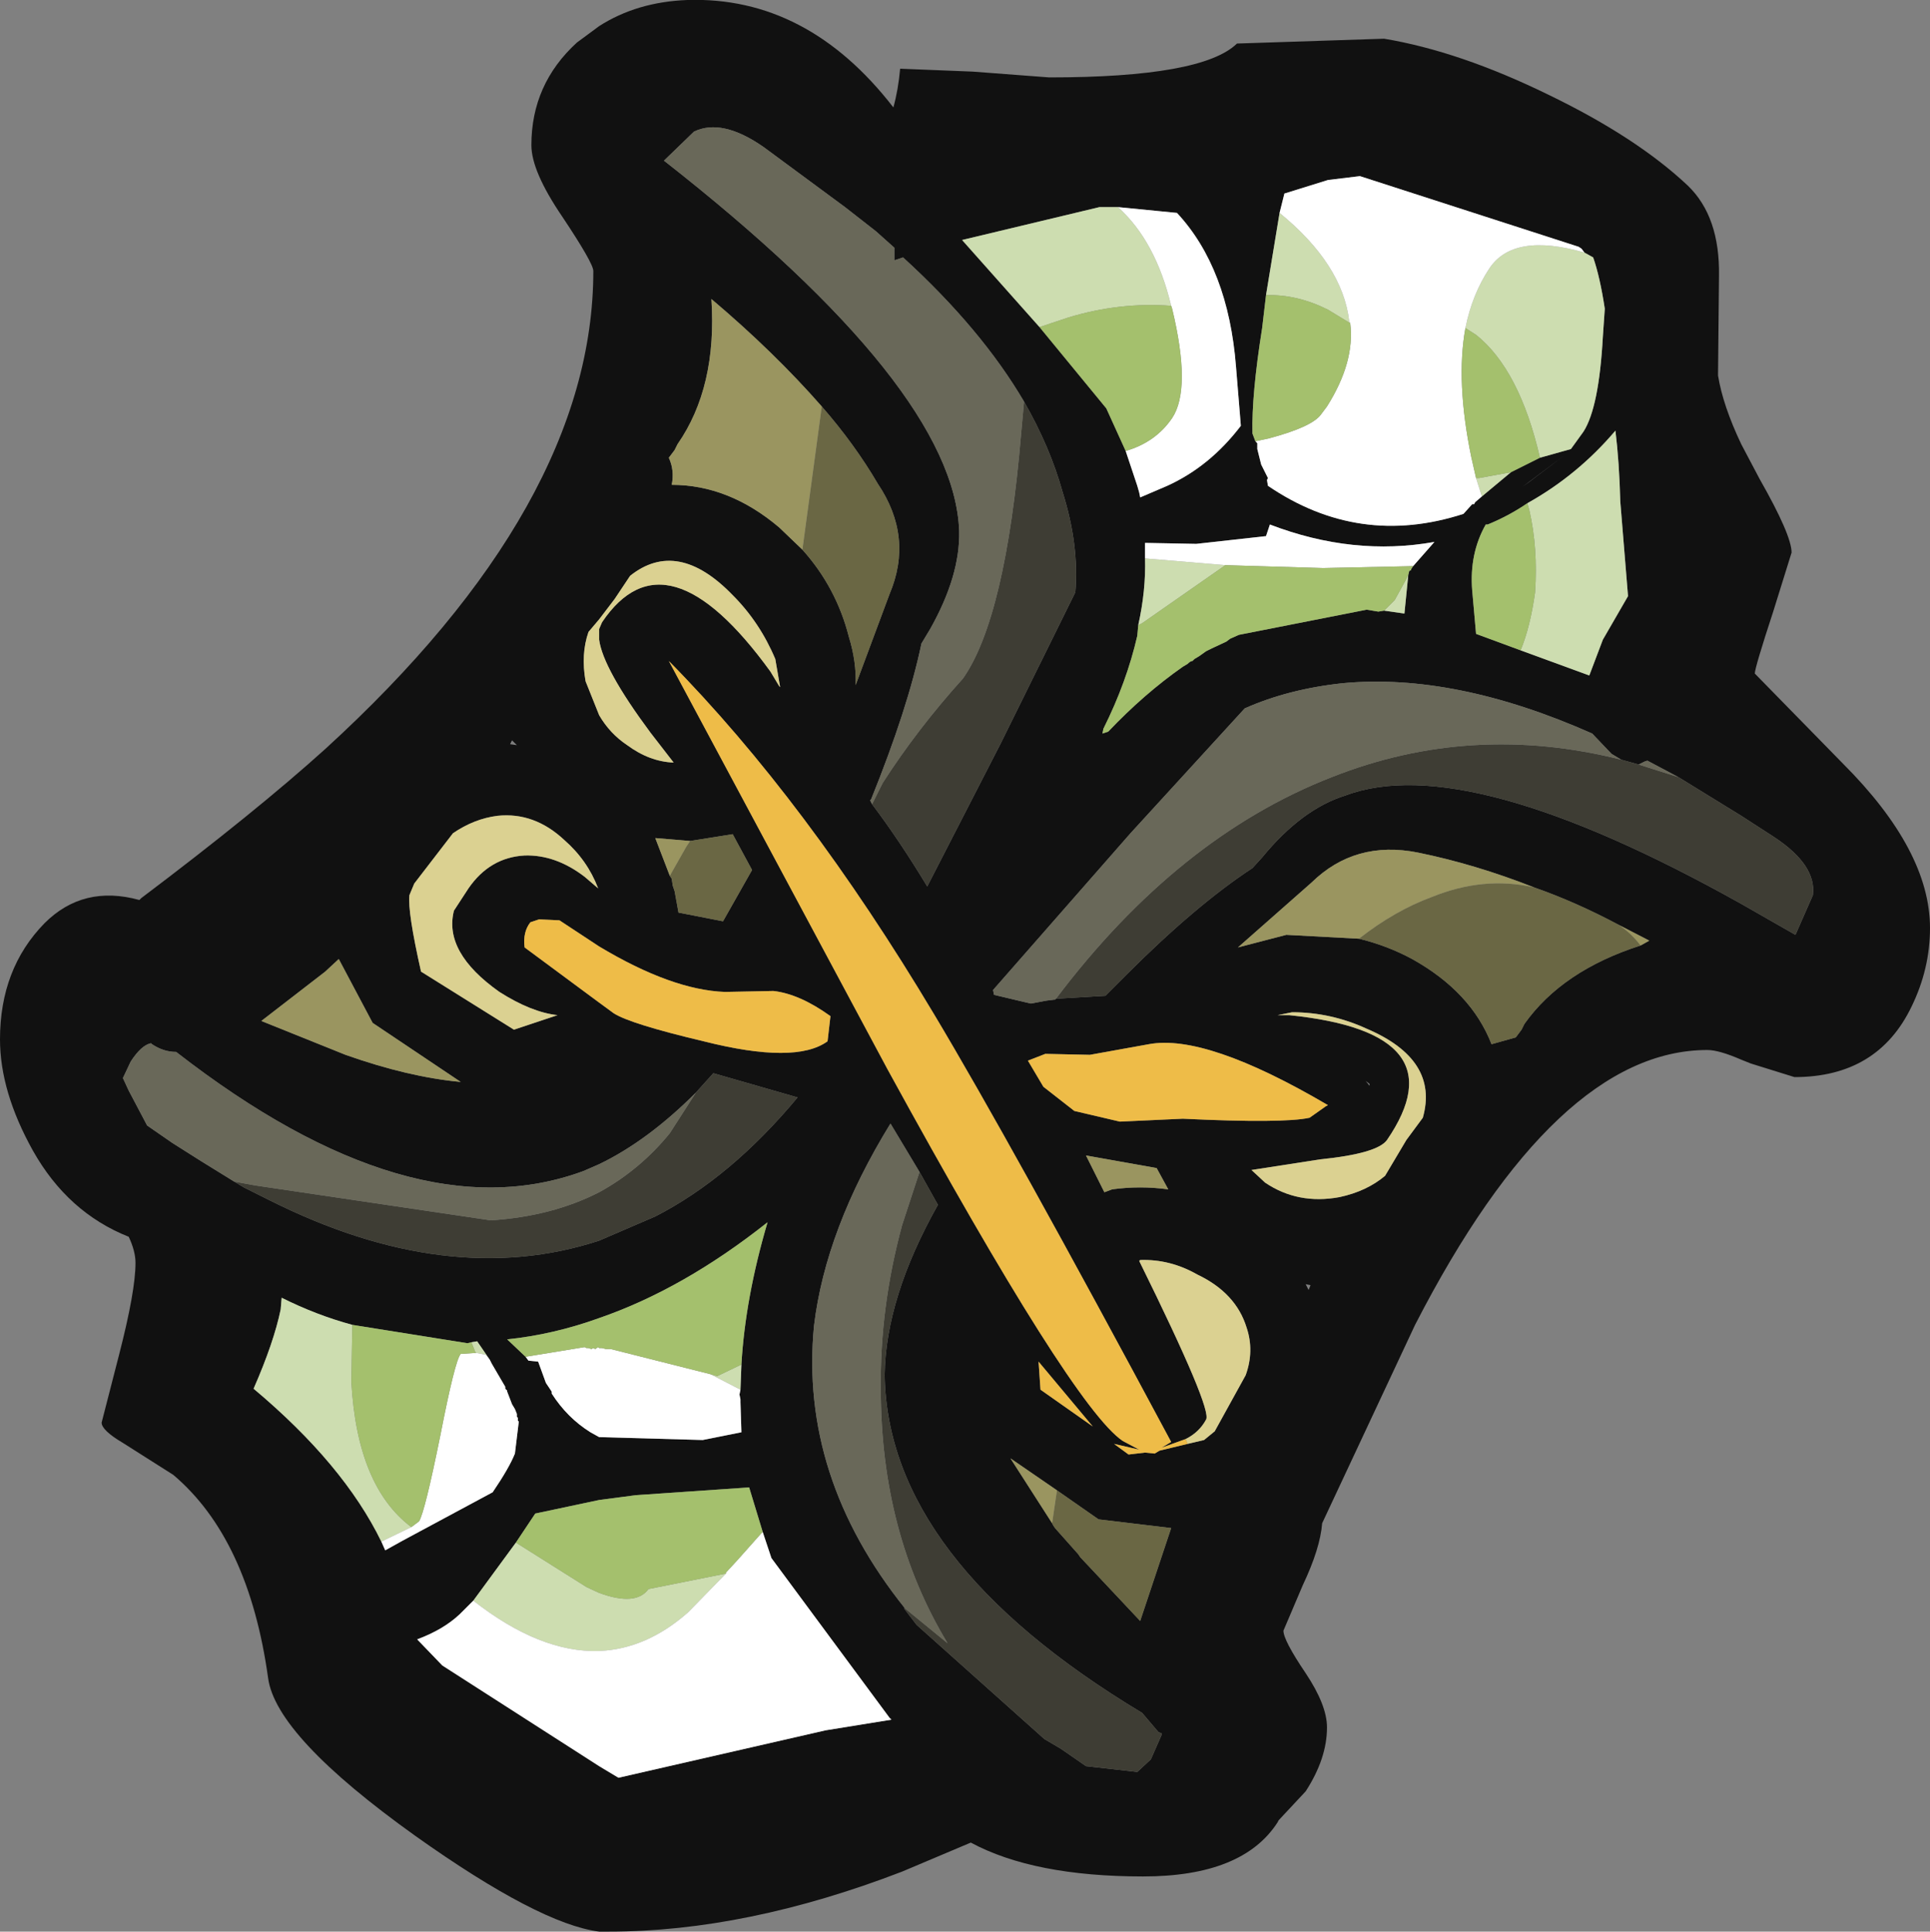 <?xml version="1.0" encoding="UTF-8" standalone="no"?>
<svg xmlns:ffdec="https://www.free-decompiler.com/flash" xmlns:xlink="http://www.w3.org/1999/xlink" ffdec:objectType="frame" height="99.8px" width="99.7px" xmlns="http://www.w3.org/2000/svg">
  <rect width="100%" height="100%" fill="#808080" stroke="none"/>
  <g transform="matrix(1.0, 0.0, 0.0, 1.0, 88.95, 23.35)">
    <use ffdec:characterId="125" height="99.8" transform="matrix(1.0, 0.0, 0.0, 1.0, -88.95, -23.35)" width="99.7" xlink:href="#shape0"/>
  </g>
  <defs>
    <g id="shape0" transform="matrix(1.0, 0.0, 0.0, 1.0, 88.95, 23.35)">
      <path d="M-36.05 -2.6 Q-38.25 -6.35 -42.3 -10.05 L-42.75 -9.9 -42.75 -10.55 -43.7 -11.4 -45.3 -12.65 -49.5 -15.75 Q-51.65 -17.25 -53.1 -16.55 L-54.65 -15.05 Q-39.65 -3.3 -39.4 4.1 -39.35 6.4 -40.9 9.15 L-41.35 9.9 Q-42.05 13.25 -43.95 17.95 L-44.0 18.0 -43.9 18.2 Q-42.5 20.05 -41.05 22.45 L-37.25 15.05 -33.4 7.25 Q-33.2 4.8 -34.05 2.1 -34.7 -0.25 -36.05 -2.6 M-58.0 -22.0 Q-56.05 -23.25 -53.45 -23.35 -47.25 -23.55 -42.8 -17.8 -42.55 -18.7 -42.45 -19.8 L-38.7 -19.65 -34.75 -19.35 Q-26.85 -19.35 -25.05 -21.1 L-17.45 -21.35 Q-13.55 -20.7 -8.95 -18.45 -4.4 -16.25 -1.75 -13.75 -0.1 -12.15 -0.15 -9.1 L-0.2 -3.95 Q0.05 -2.4 1.0 -0.4 L1.95 1.4 Q3.6 4.3 3.6 5.2 L2.65 8.25 Q1.7 11.15 1.7 11.45 L6.25 16.1 Q10.75 20.6 10.75 24.6 10.75 26.7 9.8 28.65 8.05 32.3 3.75 32.3 L1.5 31.6 1.0 31.4 Q-0.15 30.9 -0.75 30.9 -8.55 30.9 -15.85 45.1 L-20.65 55.35 Q-20.75 56.65 -21.65 58.55 L-22.65 60.9 Q-22.65 61.4 -21.5 63.1 -20.4 64.75 -20.4 65.9 -20.4 67.5 -21.5 69.2 L-22.9 70.7 -22.95 70.8 Q-24.75 73.6 -29.9 73.6 -35.55 73.6 -38.8 71.85 L-42.35 73.35 Q-50.4 76.45 -57.5 76.45 L-58.0 76.45 Q-61.1 76.05 -67.5 71.5 -74.7 66.35 -75.1 63.35 -76.1 56.15 -80.0 52.85 L-82.6 51.2 Q-83.7 50.55 -83.7 50.15 L-82.8 46.65 Q-81.95 43.35 -81.95 41.9 -81.95 41.3 -82.3 40.55 -85.45 39.3 -87.25 36.1 -88.95 33.05 -88.95 30.35 -88.95 26.7 -86.65 24.35 -84.65 22.35 -81.75 23.15 L-81.65 23.05 Q-75.75 18.6 -72.15 15.35 -58.3 2.7 -58.3 -9.35 -58.3 -9.75 -59.9 -12.15 -61.5 -14.5 -61.5 -15.85 -61.5 -19.0 -59.15 -21.15 L-58.0 -22.0 -58.0 8.65 -58.0 -22.0 M-58.0 9.15 L-57.85 8.8 Q-54.55 3.9 -49.15 11.35 L-48.7 12.1 -48.65 12.15 -48.9 10.7 Q-49.7 8.8 -51.1 7.4 -53.95 4.45 -56.4 6.4 L-57.2 7.6 -58.0 8.65 -58.55 9.3 Q-58.95 10.45 -58.7 11.85 L-58.0 13.6 Q-57.45 14.55 -56.55 15.15 -55.4 16.0 -54.15 16.05 L-55.35 14.5 Q-57.8 11.2 -58.0 9.7 L-58.0 9.15 M-58.0 25.55 L-58.0 13.6 -58.0 25.55 -60.05 24.2 -61.1 24.15 -61.55 24.3 Q-61.95 24.8 -61.85 25.6 L-58.0 28.45 -57.25 29.0 Q-56.4 29.55 -52.6 30.45 -47.85 31.65 -46.2 30.45 L-46.05 29.15 Q-47.65 28.0 -49.0 27.85 L-51.5 27.9 Q-54.25 27.8 -58.0 25.55 M-58.0 36.8 L-58.0 28.45 -58.0 36.8 -58.8 37.15 Q-67.7 40.45 -79.85 31.0 -80.5 31.0 -81.1 30.6 L-81.15 30.55 Q-81.65 30.65 -82.2 31.5 L-82.6 32.35 -82.3 33.0 -81.35 34.8 -80.05 35.7 -78.55 36.65 -76.85 37.7 -76.35 38.0 -75.05 38.65 Q-65.8 43.3 -58.0 40.75 L-55.1 39.5 Q-51.2 37.5 -47.75 33.35 L-52.1 32.1 -53.0 33.1 Q-55.5 35.6 -58.0 36.8 M-58.0 44.75 L-58.0 40.75 -58.0 44.75 Q-60.35 45.6 -62.75 45.85 L-61.8 46.75 -61.65 46.95 -61.15 47.0 -60.75 48.1 -60.45 48.55 -60.45 48.65 Q-59.65 49.9 -58.45 50.65 L-58.0 50.9 -52.65 51.05 -50.65 50.65 -50.7 49.1 -50.7 48.95 -50.75 48.7 -50.7 48.45 -50.65 47.15 Q-50.45 43.7 -49.3 39.8 -53.65 43.25 -58.0 44.75 M-58.0 54.15 L-58.0 50.9 -58.0 54.15 -61.3 54.85 -62.0 55.9 -62.3 56.35 -64.5 59.35 -65.2 60.05 Q-66.05 60.85 -67.4 61.35 L-66.1 62.7 -58.0 67.9 -57.0 68.5 -46.3 66.05 -42.9 65.5 -43.0 65.4 -49.1 57.15 -49.55 55.8 -50.25 53.5 -56.1 53.9 -58.0 54.15 M-58.0 76.45 L-58.0 67.9 -58.0 76.45 M-46.5 -2.35 Q-48.95 -5.15 -52.2 -7.9 -51.9 -3.35 -53.95 -0.4 L-54.1 -0.1 -54.25 0.1 -54.4 0.3 Q-54.1 0.95 -54.25 1.7 -51.3 1.7 -48.7 3.9 L-47.5 5.05 Q-45.75 7.0 -45.1 9.55 -44.7 10.85 -44.75 12.05 L-43.0 7.35 Q-41.75 4.4 -43.6 1.65 -44.8 -0.4 -46.5 -2.35 M-7.1 -10.3 L-7.25 -10.5 -7.4 -10.6 -18.7 -14.25 -20.35 -14.05 -22.6 -13.35 -22.85 -12.35 -23.55 -8.1 -23.75 -6.4 Q-24.3 -2.95 -24.25 -0.95 L-24.1 -0.55 -24.0 -0.45 -24.0 -0.15 -23.8 0.65 -23.45 1.35 -23.5 1.45 -23.45 1.75 Q-18.75 4.95 -13.35 3.2 L-12.9 2.7 -12.8 2.7 -12.75 2.6 -12.4 2.3 -10.9 1.05 -9.4 0.3 -7.8 -0.15 -7.15 -1.05 Q-6.35 -2.3 -6.15 -5.95 L-6.05 -7.4 Q-6.3 -9.05 -6.65 -10.05 L-7.1 -10.3 M-31.2 -12.65 L-32.15 -12.65 -39.25 -10.95 -35.25 -6.45 -31.8 -2.25 -30.8 -0.05 -30.2 1.75 -30.1 2.1 -30.05 2.35 -28.65 1.75 Q-26.45 0.75 -24.85 -1.35 L-25.1 -4.4 Q-25.5 -9.5 -28.15 -12.35 L-31.2 -12.65 M-9.95 1.55 L-10.3 1.8 -8.1 0.15 -9.95 1.55 M-10.4 10.25 L-6.85 11.55 -6.15 9.7 -4.85 7.45 -5.25 2.55 Q-5.3 0.55 -5.5 -1.1 -7.45 1.2 -10.05 2.65 -11.0 3.3 -12.1 3.75 L-12.2 3.75 Q-13.05 5.25 -12.9 7.15 L-12.7 9.4 -10.4 10.25 M-16.2 6.35 L-16.15 6.15 -16.05 6.1 -16.05 6.05 -15.95 5.9 -14.85 4.65 Q-19.05 5.4 -23.35 3.75 L-23.55 4.35 -27.15 4.75 -29.8 4.7 -29.8 5.5 Q-29.75 7.15 -30.15 8.95 L-30.2 9.5 Q-30.75 11.9 -31.95 14.3 L-32.0 14.55 -31.7 14.45 Q-29.85 12.5 -27.85 11.1 L-27.6 10.95 Q-27.45 10.8 -27.35 10.8 L-27.25 10.7 -27.0 10.55 -26.65 10.3 -26.35 10.15 -25.6 9.8 -25.4 9.65 -24.95 9.45 -18.35 8.15 -17.75 8.25 -17.45 8.2 -16.4 8.35 -16.2 6.35 M-5.3 24.45 Q-7.55 23.25 -9.7 22.5 -12.75 21.3 -15.7 20.7 -18.95 20.05 -21.2 22.25 L-25.0 25.6 -22.5 24.95 -18.75 25.15 Q-17.3 25.5 -16.0 26.2 -12.95 27.9 -11.9 30.6 L-10.65 30.25 -10.5 30.05 -10.35 29.85 -10.2 29.55 Q-8.25 26.8 -4.2 25.5 L-3.75 25.25 -5.3 24.45 M-2.25 16.8 L-3.85 15.95 -4.0 16.0 -4.3 16.15 -5.2 15.9 -5.7 15.6 -6.7 14.55 Q-13.8 11.4 -19.6 11.95 -22.4 12.25 -24.65 13.25 L-30.55 19.7 -37.65 27.8 -37.6 28.05 -35.7 28.5 -34.9 28.35 -34.5 28.3 -34.45 28.3 -34.4 28.25 -31.85 28.1 -30.75 27.0 Q-27.15 23.4 -24.25 21.5 L-23.75 20.95 Q-21.7 18.45 -19.45 17.75 -13.2 15.4 1.0 23.35 L3.8 24.95 4.7 22.9 Q4.9 21.35 2.7 19.9 L1.0 18.8 -2.25 16.8 M1.0 -0.4 L1.0 18.8 1.0 -0.4 M1.0 31.4 L1.0 23.35 1.0 31.4 M-20.35 33.75 Q-26.65 30.05 -29.6 30.6 L-32.65 31.15 -34.95 31.1 -35.85 31.45 -35.05 32.8 -33.45 34.05 -31.1 34.6 -27.85 34.45 Q-22.65 34.7 -21.3 34.4 L-20.45 33.8 -20.35 33.75 M-22.2 28.95 L-22.95 29.1 -22.35 29.1 Q-13.5 30.0 -17.3 35.55 -17.8 36.25 -20.75 36.55 L-24.3 37.1 -23.6 37.75 Q-21.9 38.9 -19.75 38.5 -18.35 38.2 -17.4 37.4 L-16.3 35.55 -15.45 34.4 Q-14.6 31.4 -18.35 29.8 -20.2 28.95 -22.2 28.95 M-31.9 38.25 L-31.5 38.1 Q-30.05 37.9 -28.6 38.1 L-29.2 37.0 -32.85 36.35 -31.9 38.25 M-35.3 47.0 L-35.2 48.45 -32.5 50.35 -35.3 47.0 M-21.5 43.0 L-21.35 43.3 -21.25 43.05 -21.5 43.0 M-27.6 51.25 L-26.75 51.05 -26.2 50.6 -24.6 47.7 Q-24.15 46.45 -24.55 45.25 -25.1 43.45 -27.1 42.5 -28.5 41.7 -30.05 41.75 L-30.1 41.8 Q-26.3 49.5 -26.65 50.0 -27.0 50.65 -27.7 51.0 L-28.95 51.45 -28.45 51.15 Q-36.75 35.65 -40.7 29.05 -47.3 18.0 -54.4 10.8 L-43.1 31.9 Q-33.55 49.35 -30.95 51.1 L-30.1 51.55 -31.4 51.25 -30.65 51.8 -29.8 51.7 -29.3 51.75 -29.05 51.6 -27.6 51.25 M-18.4 32.5 L-18.2 32.75 -18.2 32.65 -18.4 32.5 M-59.8 20.05 Q-61.35 18.6 -63.25 18.8 -64.45 18.95 -65.55 19.7 L-67.55 22.3 -67.8 22.9 Q-67.9 23.75 -67.2 26.85 L-62.4 29.85 -60.3 29.15 -60.15 29.1 Q-61.5 28.95 -63.15 27.9 -66.05 25.85 -65.5 23.7 L-64.75 22.55 Q-63.65 20.95 -61.85 20.85 -60.25 20.8 -58.75 21.95 L-58.05 22.55 Q-58.6 21.1 -59.8 20.05 M-53.3 20.1 L-55.1 19.95 -54.35 21.9 -54.25 22.05 -54.2 22.4 -54.1 22.7 -53.9 23.8 -51.6 24.25 -50.1 21.6 -51.1 19.75 -53.3 20.1 M-62.25 15.15 L-62.5 14.9 -62.6 15.1 -62.25 15.15 M-69.7 29.5 L-71.45 26.2 -72.15 26.85 -75.45 29.4 -71.1 31.15 Q-67.85 32.3 -65.15 32.55 L-69.7 29.5 M-70.75 45.1 Q-72.6 44.6 -74.4 43.7 L-74.45 44.3 Q-74.8 46.0 -75.85 48.4 -71.2 52.3 -69.25 56.3 L-69.05 56.75 -68.15 56.25 -63.5 53.75 Q-62.65 52.5 -62.35 51.75 L-62.15 50.1 -62.2 50.05 -62.2 49.9 -62.25 49.85 -62.25 49.75 -62.25 49.7 -62.35 49.45 -62.5 49.2 -62.75 48.55 -62.75 48.5 -62.85 48.4 -62.85 48.3 -63.55 47.1 -63.65 46.9 -64.3 45.95 -64.6 46.0 -64.8 46.05 -70.75 45.1 M-41.45 37.2 L-42.95 34.7 Q-46.3 40.15 -46.9 45.15 -47.65 52.95 -42.2 59.75 L-42.25 59.75 -41.6 60.6 -35.0 66.5 -34.15 67.0 -32.85 67.9 -30.2 68.2 -29.5 67.55 -28.95 66.3 -28.95 66.2 -29.1 66.15 -29.95 65.15 Q-43.1 57.25 -43.25 47.7 -43.2 43.7 -40.5 38.9 L-41.45 37.2 M-34.6 55.35 L-34.55 55.45 -34.45 55.6 -33.25 56.95 -33.15 57.1 -30.05 60.4 -28.75 56.5 -28.45 55.6 -32.2 55.15 -34.35 53.65 -36.75 52.0 -34.6 55.35" fill="#111111" fill-rule="evenodd" stroke="none"/>
      <path d="M-50.65 47.15 L-50.7 48.45 -52.25 47.65 -51.9 47.75 -50.65 47.15 M-22.85 -12.35 Q-19.6 -9.7 -19.25 -6.75 L-19.2 -6.65 -20.35 -7.35 Q-21.95 -8.15 -23.55 -8.1 L-22.85 -12.35 M-12.4 2.3 L-12.7 1.35 -12.55 1.35 -10.9 1.05 -12.4 2.3 M-13.25 -6.4 Q-12.9 -8.15 -12.0 -9.5 -10.75 -11.35 -7.1 -10.3 L-6.65 -10.05 Q-6.3 -9.05 -6.05 -7.4 L-6.15 -5.95 Q-6.35 -2.3 -7.15 -1.05 L-7.8 -0.15 -9.4 0.3 Q-10.45 -4.25 -12.7 -6.05 L-13.25 -6.4 M-35.25 -6.45 L-39.25 -10.95 -32.15 -12.65 -31.2 -12.65 Q-29.25 -10.9 -28.45 -7.55 -31.1 -7.75 -33.75 -6.95 L-35.25 -6.45 M-10.4 10.25 Q-9.9 9.05 -9.65 7.25 -9.5 4.95 -9.95 3.0 L-10.05 2.65 Q-7.45 1.2 -5.5 -1.1 -5.3 0.55 -5.25 2.55 L-4.85 7.45 -6.15 9.7 -6.85 11.55 -10.4 10.25 M-25.65 5.85 L-29.95 8.85 -30.15 8.95 Q-29.75 7.15 -29.8 5.5 L-25.65 5.85 M-17.45 8.2 L-16.9 7.65 -16.35 6.65 -16.2 6.35 -16.4 8.35 -17.45 8.2 M-69.25 56.3 Q-71.2 52.3 -75.85 48.4 -74.8 46.0 -74.45 44.3 L-74.4 43.7 Q-72.6 44.6 -70.75 45.1 L-70.8 48.05 Q-70.5 53.45 -67.7 55.55 L-69.25 56.3 M-64.6 46.0 L-64.3 45.95 -63.65 46.9 -63.85 46.65 -64.35 46.55 -64.4 46.5 -64.6 46.0 M-62.3 56.35 L-58.65 58.65 -58.0 58.95 -58.0 61.95 -58.0 58.95 Q-56.1 59.65 -55.45 58.75 L-51.45 57.95 -53.4 59.95 Q-55.55 61.85 -58.0 61.95 -61.05 62.05 -64.5 59.35 L-62.3 56.35" fill="#cdddb0" fill-rule="evenodd" stroke="none"/>
      <path d="M-50.7 48.45 L-50.75 48.7 -50.7 48.95 -50.7 49.1 -50.65 50.65 -52.65 51.05 -58.0 50.9 -58.45 50.65 Q-59.65 49.9 -60.45 48.65 L-60.45 48.55 -60.75 48.1 -61.15 47.0 -61.65 46.95 -61.8 46.75 -58.75 46.25 -58.65 46.3 -58.55 46.3 -58.4 46.35 -58.3 46.3 -58.2 46.35 -58.05 46.25 -58.0 46.3 -57.85 46.3 -57.65 46.35 -57.4 46.35 -52.25 47.65 -50.7 48.45 M-49.55 55.8 L-49.1 57.15 -43.0 65.4 -42.9 65.5 -46.3 66.05 -57.0 68.5 -58.0 67.9 -58.0 61.95 -58.0 67.9 -66.1 62.7 -67.4 61.35 Q-66.05 60.85 -65.2 60.05 L-64.5 59.35 Q-61.05 62.05 -58.0 61.95 -55.55 61.85 -53.4 59.95 L-51.45 57.95 -51.45 57.9 -50.85 57.25 -49.65 55.9 -49.55 55.8 M-22.85 -12.35 L-22.6 -13.35 -20.35 -14.05 -18.7 -14.25 -7.4 -10.6 -7.25 -10.5 -7.1 -10.3 Q-10.75 -11.35 -12.0 -9.5 -12.9 -8.15 -13.25 -6.4 -13.75 -3.65 -12.95 0.25 L-12.7 1.35 -12.4 2.3 -12.75 2.6 -12.8 2.7 -12.9 2.7 -13.35 3.2 Q-18.75 4.95 -23.45 1.75 L-23.5 1.45 -23.45 1.35 -23.8 0.65 -24.0 -0.15 -24.0 -0.45 -24.1 -0.55 -23.4 -0.7 Q-21.15 -1.3 -20.7 -1.95 L-20.4 -2.35 Q-18.95 -4.65 -19.2 -6.65 L-19.25 -6.75 Q-19.6 -9.7 -22.85 -12.35 M-28.45 -7.55 Q-29.25 -10.9 -31.2 -12.65 L-28.15 -12.35 Q-25.5 -9.5 -25.1 -4.4 L-24.85 -1.35 Q-26.45 0.75 -28.65 1.75 L-30.05 2.35 -30.1 2.1 -30.2 1.75 -30.8 -0.05 Q-29.25 -0.5 -28.4 -1.75 -27.4 -3.25 -28.4 -7.4 L-28.45 -7.55 M-15.95 5.9 L-20.6 6.0 -25.65 5.85 -29.8 5.5 -29.8 4.7 -27.15 4.75 -23.55 4.35 -23.35 3.75 Q-19.05 5.4 -14.85 4.65 L-15.95 5.9 M-69.25 56.3 L-67.7 55.55 -67.3 55.25 Q-67.0 54.75 -66.2 50.8 -65.45 46.95 -65.15 46.6 L-64.35 46.55 -63.85 46.65 -63.65 46.9 -63.55 47.1 -62.85 48.3 -62.85 48.4 -62.75 48.5 -62.75 48.55 -62.5 49.2 -62.35 49.45 -62.25 49.7 -62.25 49.75 -62.25 49.85 -62.2 49.9 -62.2 50.05 -62.15 50.1 -62.35 51.75 Q-62.65 52.5 -63.5 53.75 L-68.15 56.25 -69.05 56.75 -69.25 56.3 M-58.0 46.3 L-58.0 50.9 -58.0 46.3" fill="#ffffff" fill-rule="evenodd" stroke="none"/>
      <path d="M-58.0 44.75 Q-53.65 43.25 -49.3 39.8 -50.45 43.7 -50.65 47.15 L-51.9 47.75 -52.25 47.65 -57.4 46.35 -57.65 46.35 -57.85 46.3 -58.0 46.3 -58.05 46.25 -58.2 46.35 -58.3 46.3 -58.4 46.35 -58.55 46.3 -58.65 46.3 -58.75 46.25 -61.8 46.75 -62.75 45.85 Q-60.35 45.6 -58.0 44.75 L-58.0 46.3 -58.0 44.75 M-58.0 54.15 L-56.1 53.9 -50.25 53.5 -49.55 55.8 -49.65 55.9 -50.85 57.25 -51.45 57.9 -51.45 57.95 -55.45 58.75 Q-56.1 59.65 -58.0 58.95 L-58.65 58.65 -62.3 56.35 -62.0 55.9 -61.3 54.85 -58.0 54.15 -58.0 58.95 -58.0 54.15 M-19.2 -6.65 Q-18.95 -4.65 -20.4 -2.35 L-20.7 -1.95 Q-21.15 -1.3 -23.4 -0.7 L-24.1 -0.55 -24.25 -0.95 Q-24.3 -2.95 -23.75 -6.4 L-23.55 -8.1 Q-21.95 -8.15 -20.35 -7.35 L-19.2 -6.65 M-12.7 1.35 L-12.95 0.25 Q-13.75 -3.65 -13.25 -6.4 L-12.7 -6.05 Q-10.45 -4.25 -9.4 0.3 L-10.9 1.05 -12.55 1.35 -12.7 1.35 M-35.25 -6.45 L-33.75 -6.95 Q-31.1 -7.75 -28.45 -7.55 L-28.4 -7.4 Q-27.4 -3.25 -28.4 -1.75 -29.25 -0.5 -30.8 -0.05 L-31.8 -2.25 -35.25 -6.45 M-10.05 2.65 L-9.95 3.0 Q-9.5 4.95 -9.65 7.25 -9.9 9.05 -10.4 10.25 L-12.7 9.4 -12.9 7.15 Q-13.05 5.25 -12.2 3.75 L-12.1 3.75 Q-11.0 3.3 -10.05 2.65 M-15.95 5.9 L-16.05 6.05 -16.05 6.1 -16.15 6.15 -16.2 6.35 -16.35 6.65 -16.9 7.65 -17.45 8.2 -17.75 8.25 -18.35 8.15 -24.95 9.45 -25.4 9.65 -25.6 9.8 -26.35 10.15 -26.65 10.3 -27.0 10.55 -27.25 10.7 -27.35 10.8 Q-27.45 10.8 -27.6 10.95 L-27.85 11.1 Q-29.85 12.5 -31.7 14.45 L-32.0 14.55 -31.95 14.3 Q-30.75 11.9 -30.2 9.5 L-30.15 8.95 -29.95 8.85 -25.65 5.85 -20.6 6.0 -15.95 5.9 M-67.7 55.55 Q-70.5 53.45 -70.8 48.05 L-70.75 45.1 -64.8 46.05 -64.6 46.0 -64.4 46.5 -64.35 46.55 -65.15 46.6 Q-65.45 46.95 -66.2 50.8 -67.0 54.75 -67.3 55.25 L-67.7 55.55" fill="#a4c06d" fill-rule="evenodd" stroke="none"/>
      <path d="M-43.9 18.2 L-43.35 17.1 Q-41.55 14.3 -39.2 11.7 -37.0 8.55 -36.2 -0.95 L-36.05 -2.6 Q-34.7 -0.25 -34.05 2.1 -33.2 4.8 -33.4 7.25 L-37.25 15.05 -41.05 22.45 Q-42.5 20.05 -43.9 18.2 M-53.0 33.1 L-52.1 32.1 -47.75 33.35 Q-51.2 37.5 -55.1 39.5 L-58.0 40.75 Q-65.8 43.3 -75.05 38.65 L-76.35 38.0 -76.85 37.7 -76.3 37.8 -75.75 37.9 -63.6 39.7 Q-60.45 39.5 -58.0 38.25 L-58.0 40.75 -58.0 38.25 Q-55.9 37.1 -54.35 35.2 L-53.0 33.1 M-2.25 16.8 L1.0 18.8 1.0 23.35 1.0 18.8 2.7 19.9 Q4.9 21.35 4.7 22.9 L3.8 24.95 1.0 23.35 Q-13.2 15.4 -19.45 17.75 -21.7 18.45 -23.75 20.95 L-24.25 21.5 Q-27.15 23.4 -30.75 27.0 L-31.85 28.1 -34.4 28.25 Q-28.1 19.9 -20.15 16.8 -12.95 13.95 -5.2 15.9 L-4.3 16.15 -2.25 16.8 M-42.2 59.75 L-40.0 61.55 Q-43.45 55.85 -43.45 48.4 -43.5 44.2 -42.35 39.95 L-41.45 37.2 -40.5 38.9 Q-43.2 43.7 -43.25 47.7 -43.1 57.25 -29.95 65.15 L-29.1 66.15 -28.95 66.2 -28.95 66.3 -29.5 67.55 -30.2 68.2 -32.85 67.9 -34.15 67.0 -35.0 66.5 -41.6 60.6 -42.25 59.75 -42.2 59.75" fill="#3e3d34" fill-rule="evenodd" stroke="none"/>
      <path d="M-47.5 5.05 L-46.5 -2.35 Q-44.8 -0.4 -43.6 1.65 -41.75 4.4 -43.0 7.35 L-44.75 12.05 Q-44.7 10.85 -45.1 9.55 -45.75 7.0 -47.5 5.05 M-9.7 22.5 Q-7.55 23.25 -5.3 24.45 -4.65 24.9 -4.2 25.5 -8.25 26.8 -10.2 29.55 L-10.35 29.85 -10.5 30.05 -10.65 30.25 -11.9 30.6 Q-12.95 27.9 -16.0 26.2 -17.3 25.5 -18.75 25.15 -16.9 23.7 -15.0 23.0 -12.3 21.9 -9.7 22.5 M-53.3 20.1 L-51.1 19.75 -50.1 21.6 -51.6 24.25 -53.9 23.8 -54.1 22.7 -54.2 22.4 -54.25 22.05 -54.35 21.9 -53.5 20.4 -53.3 20.1 M-34.35 53.65 L-32.2 55.15 -28.45 55.6 -28.75 56.5 -30.05 60.4 -33.15 57.1 -33.25 56.95 -34.45 55.6 -34.55 55.45 -34.6 55.35 -34.35 53.65" fill="#6a6744" fill-rule="evenodd" stroke="none"/>
      <path d="M-43.9 18.2 L-44.0 18.0 -43.95 17.95 Q-42.05 13.25 -41.35 9.9 L-40.9 9.15 Q-39.35 6.4 -39.4 4.1 -39.65 -3.3 -54.65 -15.05 L-53.1 -16.55 Q-51.65 -17.25 -49.5 -15.75 L-45.3 -12.65 -43.7 -11.4 -42.75 -10.55 -42.75 -9.9 -42.3 -10.05 Q-38.25 -6.35 -36.05 -2.6 L-36.2 -0.95 Q-37.0 8.55 -39.2 11.7 -41.55 14.3 -43.35 17.1 L-43.9 18.2 M-58.0 36.8 Q-55.5 35.6 -53.0 33.1 L-54.35 35.2 Q-55.9 37.1 -58.0 38.25 -60.45 39.5 -63.6 39.7 L-75.75 37.9 -76.3 37.8 -76.85 37.7 -78.55 36.65 -80.05 35.7 -81.35 34.8 -82.3 33.0 -82.6 32.35 -82.2 31.5 Q-81.65 30.65 -81.15 30.55 L-81.1 30.6 Q-80.5 31.0 -79.85 31.0 -67.7 40.45 -58.8 37.15 L-58.0 36.8 -58.0 38.25 -58.0 36.8 M-4.3 16.15 L-4.0 16.0 -3.85 15.95 -2.25 16.8 -4.3 16.15 M-34.4 28.25 L-34.45 28.3 -34.5 28.3 -34.9 28.35 -35.7 28.5 -37.6 28.05 -37.65 27.8 -30.55 19.7 -24.65 13.25 Q-22.4 12.25 -19.6 11.95 -13.8 11.4 -6.7 14.55 L-5.7 15.6 -5.2 15.9 Q-12.95 13.95 -20.15 16.8 -28.1 19.9 -34.4 28.25 M-41.45 37.2 L-42.35 39.95 Q-43.5 44.2 -43.45 48.4 -43.45 55.85 -40.0 61.55 L-42.2 59.75 Q-47.65 52.95 -46.9 45.15 -46.3 40.15 -42.95 34.7 L-41.45 37.2" fill="#696859" fill-rule="evenodd" stroke="none"/>
      <path d="M-47.5 5.05 L-48.7 3.9 Q-51.3 1.7 -54.25 1.7 -54.1 0.95 -54.4 0.3 L-54.25 0.1 -54.1 -0.1 -53.95 -0.4 Q-51.9 -3.35 -52.2 -7.9 -48.95 -5.15 -46.5 -2.35 L-47.5 5.05 M-5.3 24.45 L-3.75 25.25 -4.2 25.5 Q-4.65 24.9 -5.3 24.45 M-18.75 25.15 L-22.5 24.95 -25.0 25.6 -21.2 22.25 Q-18.95 20.05 -15.7 20.7 -12.75 21.3 -9.7 22.5 -12.3 21.9 -15.0 23.0 -16.9 23.7 -18.75 25.15 M-31.9 38.25 L-32.85 36.35 -29.2 37.0 -28.6 38.1 Q-30.05 37.9 -31.5 38.1 L-31.9 38.25 M-54.35 21.9 L-55.1 19.95 -53.3 20.1 -53.5 20.4 -54.35 21.9 M-69.7 29.5 L-65.15 32.55 Q-67.85 32.3 -71.1 31.15 L-75.45 29.4 -72.15 26.85 -71.45 26.2 -69.7 29.5 M-34.6 55.35 L-36.75 52.0 -34.35 53.65 -34.6 55.35" fill="#9a9560" fill-rule="evenodd" stroke="none"/>
      <path d="M-58.0 8.65 L-57.2 7.6 -56.4 6.4 Q-53.95 4.45 -51.1 7.4 -49.7 8.8 -48.9 10.7 L-48.65 12.15 -48.7 12.1 -49.15 11.35 Q-54.55 3.9 -57.85 8.8 L-58.0 9.15 -58.0 9.7 Q-57.8 11.2 -55.35 14.5 L-54.15 16.05 Q-55.4 16.0 -56.55 15.15 -57.45 14.55 -58.0 13.6 L-58.7 11.85 Q-58.95 10.45 -58.55 9.3 L-58.0 8.65 -58.0 9.15 -58.0 8.65 M-22.2 28.95 Q-20.2 28.95 -18.35 29.8 -14.6 31.4 -15.45 34.4 L-16.3 35.55 -17.4 37.4 Q-18.35 38.2 -19.75 38.5 -21.9 38.9 -23.6 37.75 L-24.3 37.1 -20.75 36.55 Q-17.8 36.25 -17.3 35.55 -13.5 30.0 -22.35 29.1 L-22.95 29.1 -22.2 28.95 M-27.7 51.0 Q-27.0 50.65 -26.65 50.0 -26.3 49.5 -30.1 41.8 L-30.05 41.75 Q-28.5 41.7 -27.1 42.5 -25.1 43.45 -24.55 45.25 -24.15 46.45 -24.6 47.7 L-26.2 50.6 -26.75 51.05 -27.6 51.25 -27.7 51.0 M-58.0 9.7 L-58.0 13.6 -58.0 9.7 M-59.8 20.05 Q-58.6 21.1 -58.05 22.55 L-58.75 21.95 Q-60.25 20.8 -61.85 20.85 -63.65 20.95 -64.75 22.55 L-65.5 23.7 Q-66.05 25.85 -63.15 27.9 -61.5 28.95 -60.15 29.1 L-60.3 29.15 -62.4 29.85 -67.2 26.85 Q-67.9 23.75 -67.8 22.9 L-67.55 22.3 -65.55 19.7 Q-64.45 18.95 -63.25 18.8 -61.35 18.6 -59.8 20.05" fill="#dbd191" fill-rule="evenodd" stroke="none"/>
      <path d="M-58.0 25.55 Q-54.25 27.8 -51.5 27.9 L-49.0 27.85 Q-47.65 28.0 -46.05 29.15 L-46.2 30.45 Q-47.85 31.65 -52.6 30.45 -56.4 29.55 -57.25 29.0 L-58.0 28.45 -61.85 25.6 Q-61.95 24.8 -61.55 24.3 L-61.1 24.15 -60.05 24.2 -58.0 25.55 -58.0 28.45 -58.0 25.55 M-20.35 33.75 L-20.45 33.8 -21.3 34.4 Q-22.65 34.7 -27.85 34.45 L-31.1 34.6 -33.45 34.05 -35.05 32.8 -35.85 31.45 -34.95 31.1 -32.65 31.15 -29.6 30.6 Q-26.65 30.05 -20.35 33.75 M-35.3 47.0 L-32.5 50.35 -35.2 48.45 -35.3 47.0 M-27.6 51.25 L-29.05 51.6 -29.3 51.75 -29.8 51.7 -30.65 51.8 -31.4 51.25 -30.1 51.55 -30.95 51.1 Q-33.55 49.35 -43.1 31.9 L-54.4 10.8 Q-47.3 18.0 -40.7 29.05 -36.75 35.65 -28.45 51.15 L-28.95 51.45 -27.7 51.0 -27.6 51.25" fill="#eebc48" fill-rule="evenodd" stroke="none"/>
    </g>
  </defs>
</svg>
